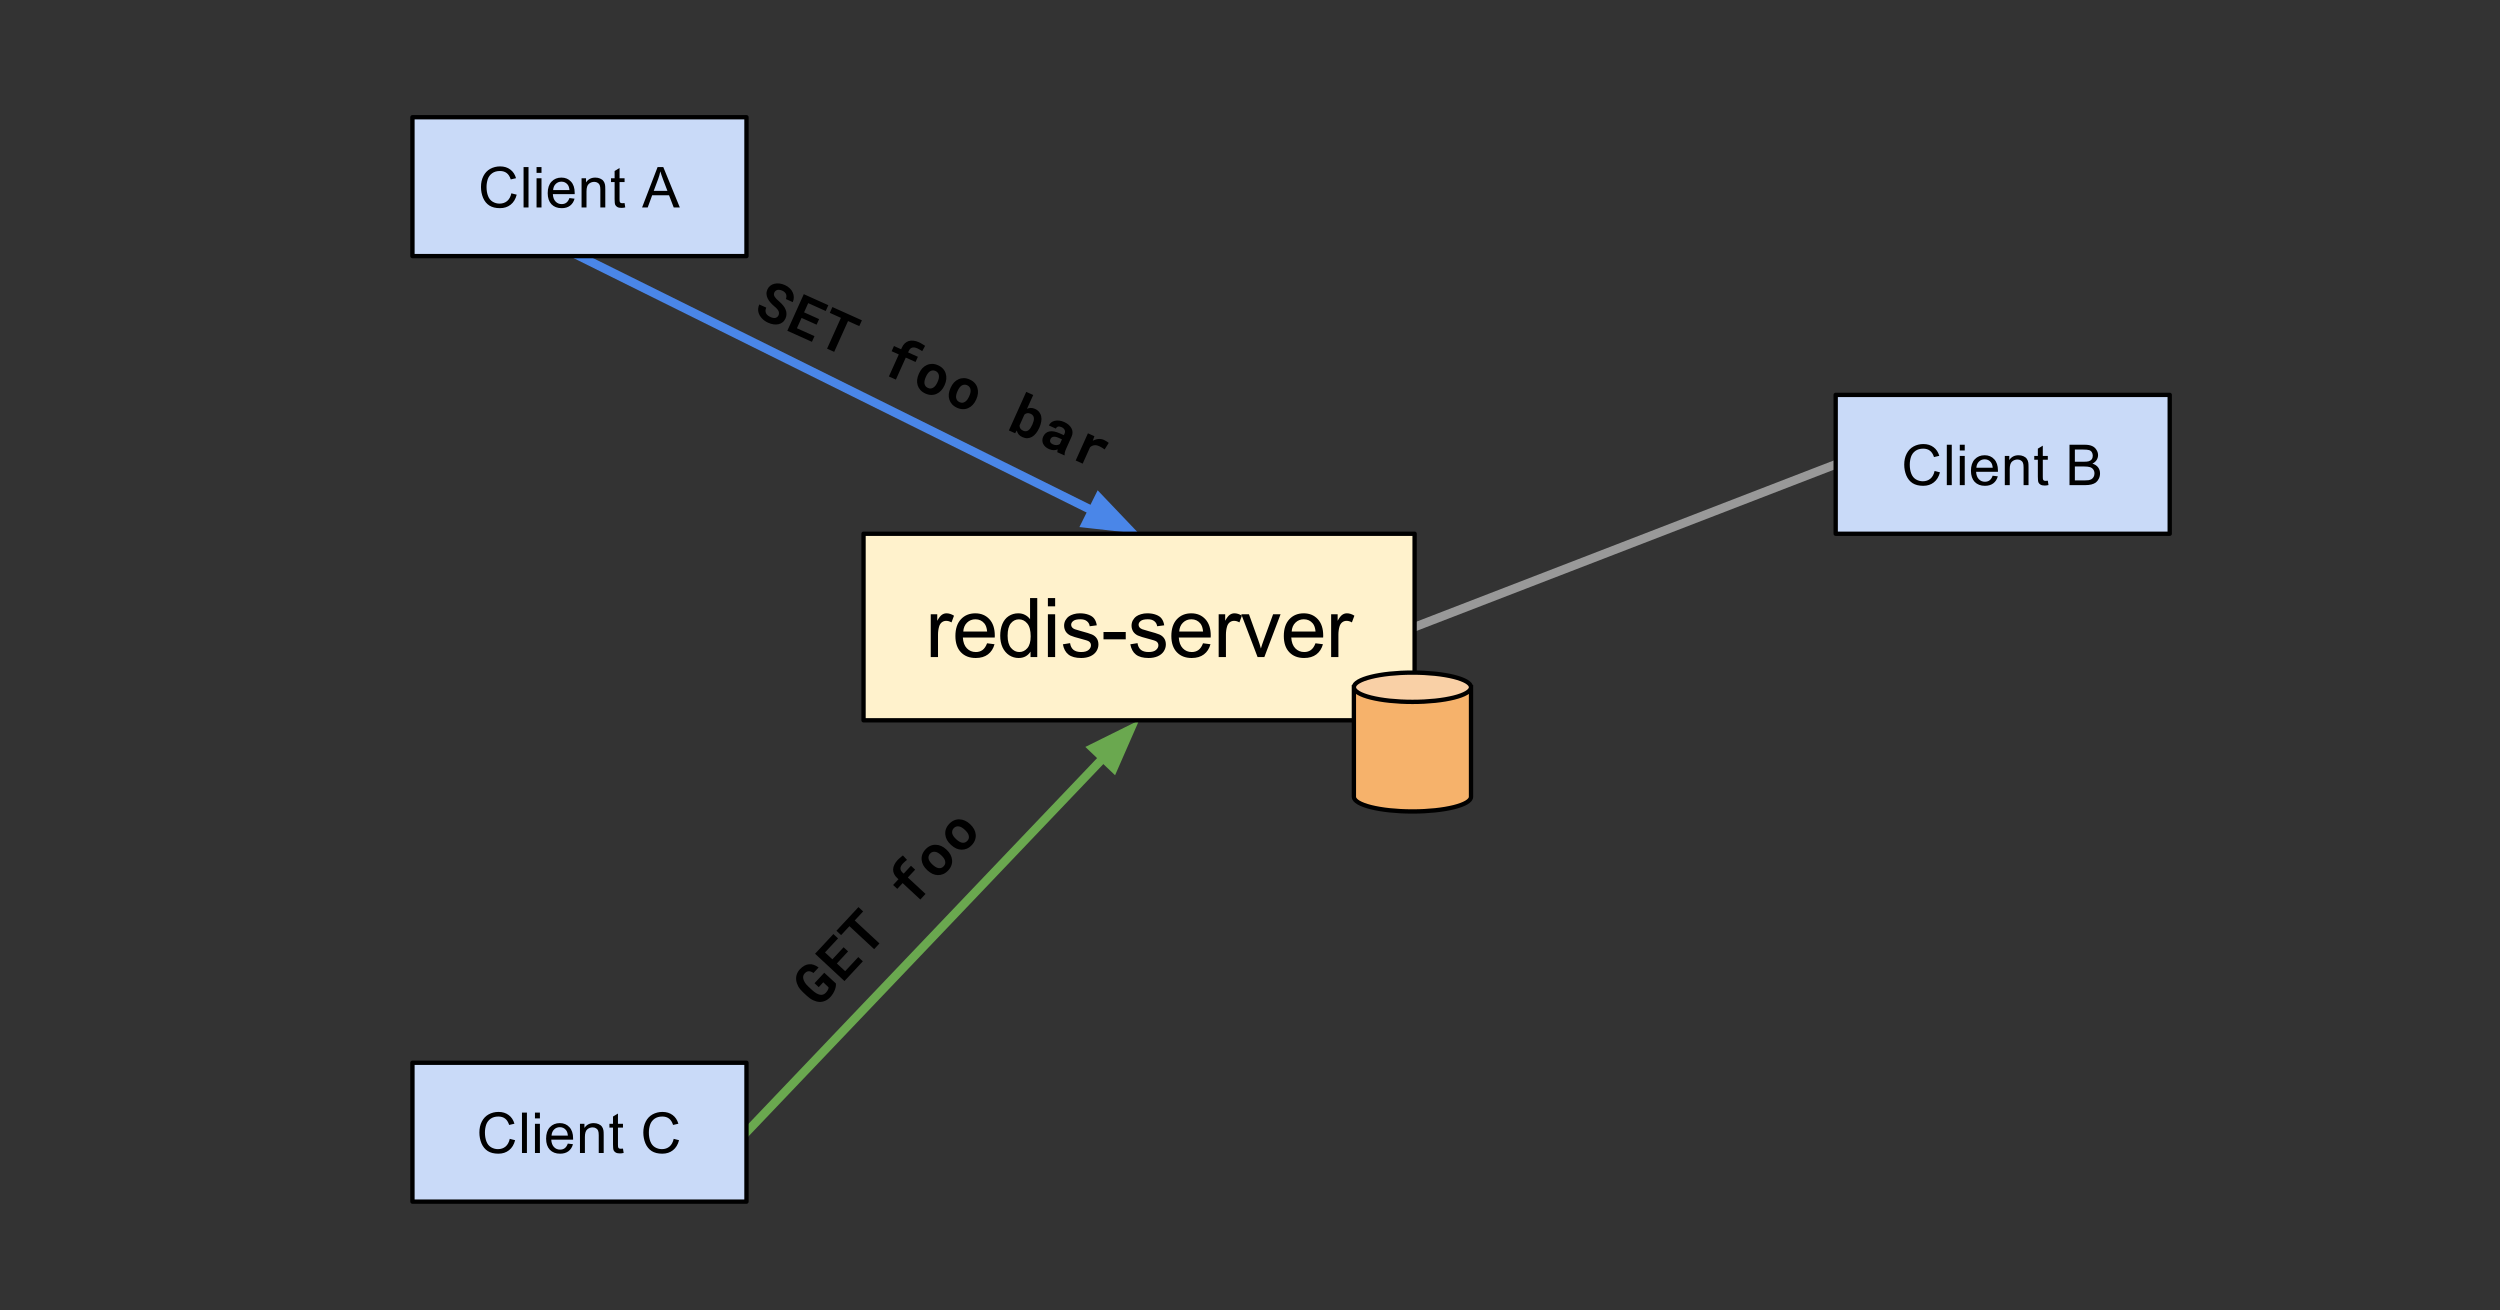 <svg fill="none" stroke-linecap="square" stroke-miterlimit="10" viewBox="0 0 576.121 301.966" xmlns="http://www.w3.org/2000/svg" xmlns:xlink="http://www.w3.org/1999/xlink"><rect x="0" y="0" width="576.121" height="301.966" fill="#333333" stroke="none"/><clipPath id="a"><path d="m0 0h576.121v301.966h-576.121z"/></clipPath><g clip-path="url(#a)"><path d="m0 0h576.121v301.966h-576.121z" fill="none"/><path d="m325.992 144.496 97.039-37.48" fill="none"/><path d="m325.992 144.496 97.039-37.48" fill-rule="evenodd" stroke="#999" stroke-linecap="butt" stroke-linejoin="round" stroke-width="2"/><path d="m262.496 123-128.976-63.969" fill="none"/><path d="m251.746 117.668-118.226-58.637" fill-rule="evenodd" stroke="#4a86e8" stroke-linecap="butt" stroke-linejoin="round" stroke-width="2"/><path d="m250.278 120.628 9.599 1.073-6.663-6.992z" fill="#4a86e8" fill-rule="evenodd" stroke="#4a86e8" stroke-linecap="butt" stroke-width="2"/><path d="m172.024 260.911 90.488-94.929" fill="none"/><g fill-rule="evenodd"><path d="m172.024 260.911 82.209-86.243" stroke="#6aa84f" stroke-linecap="butt" stroke-linejoin="round" stroke-width="2"/><path d="m256.623 176.947 3.871-8.849-8.654 4.29z" fill="#6aa84f" stroke="#6aa84f" stroke-linecap="butt" stroke-width="2"/><path d="m199 123h126.992v42.992h-126.992z" fill="#fff2cc"/><path d="m199 123h126.992v42.992h-126.992z" stroke="#000" stroke-linecap="butt" stroke-linejoin="round"/></g><path d="m214.489 151.416v-9.859h1.5v1.5q.578-1.047 1.062-1.375.484-.344 1.078-.344.844 0 1.719.547l-.578 1.547q-.609-.359-1.234-.359-.547 0-.984.328-.422.328-.609.906-.281.891-.281 1.953v5.156zm12.978-3.172 1.719.219q-.406 1.5-1.516 2.344-1.094.828-2.812.828-2.156 0-3.422-1.328-1.266-1.328-1.266-3.734 0-2.484 1.266-3.859 1.281-1.375 3.328-1.375 1.984 0 3.234 1.344 1.25 1.344 1.25 3.797 0 .141-.016.438h-7.344q.094 1.625.922 2.484.828.859 2.062.859.906 0 1.547-.469.656-.484 1.047-1.547zm-5.484-2.703h5.5q-.109-1.234-.625-1.859-.797-.969-2.078-.969-1.141 0-1.938.781-.781.766-.859 2.047zm15.501 5.875v-1.25q-.938 1.469-2.75 1.469-1.172 0-2.172-.641-.984-.656-1.531-1.812-.531-1.172-.531-2.688 0-1.469.484-2.672.5-1.203 1.469-1.844.984-.641 2.203-.641.891 0 1.578.375.703.375 1.141.984v-4.875h1.656v13.594zm-5.281-4.922q0 1.891.797 2.828.812.938 1.891.938 1.094 0 1.859-.891.766-.891.766-2.734 0-2.016-.781-2.953-.781-.953-1.922-.953-1.109 0-1.859.906-.75.906-.75 2.859zm9.282-6.766v-1.906h1.672v1.906zm0 11.688v-9.859h1.672v9.859zm3.457-2.938 1.656-.266q.141 1 .766 1.531.641.516 1.781.516 1.156 0 1.703-.469.562-.469.562-1.094 0-.562-.484-.891-.344-.219-1.703-.562-1.844-.469-2.562-.797-.703-.344-1.078-.938-.359-.609-.359-1.328 0-.656.297-1.219.312-.562.828-.938.391-.281 1.062-.484.672-.203 1.438-.203 1.172 0 2.047.344.875.328 1.281.906.422.562.578 1.516l-1.625.219q-.109-.75-.656-1.172-.531-.438-1.5-.438-1.156 0-1.641.391-.484.375-.484.875 0 .328.203.594.203.266.641.438.25.094 1.469.438 1.766.469 2.469.766.703.297 1.094.875.406.578.406 1.438 0 .828-.484 1.578-.484.734-1.406 1.141-.922.391-2.078.391-1.922 0-2.938-.797-1-.797-1.281-2.359zm9.359-1.141v-1.688h5.125v1.688zm6.181 1.141 1.656-.266q.141 1 .766 1.531.641.516 1.781.516 1.156 0 1.703-.469.562-.469.562-1.094 0-.562-.484-.891-.344-.219-1.703-.562-1.844-.469-2.562-.797-.703-.344-1.078-.938-.359-.609-.359-1.328 0-.656.297-1.219.312-.562.828-.938.391-.281 1.062-.484.672-.203 1.438-.203 1.172 0 2.047.344.875.328 1.281.906.422.562.578 1.516l-1.625.219q-.109-.75-.656-1.172-.531-.438-1.5-.438-1.156 0-1.641.391-.484.375-.484.875 0 .328.203.594.203.266.641.438.25.094 1.469.438 1.766.469 2.469.766.703.297 1.094.875.406.578.406 1.438 0 .828-.484 1.578-.484.734-1.406 1.141-.922.391-2.078.391-1.922 0-2.938-.797-1-.797-1.281-2.359zm16.75-.234 1.719.219q-.406 1.5-1.516 2.344-1.094.828-2.812.828-2.156 0-3.422-1.328-1.266-1.328-1.266-3.734 0-2.484 1.266-3.859 1.281-1.375 3.328-1.375 1.984 0 3.234 1.344 1.25 1.344 1.25 3.797 0 .141-.016.438h-7.344q.094 1.625.922 2.484.828.859 2.062.859.906 0 1.547-.469.656-.484 1.047-1.547zm-5.484-2.703h5.5q-.109-1.234-.625-1.859-.797-.969-2.078-.969-1.141 0-1.938.781-.781.766-.859 2.047zm9.094 5.875v-9.859h1.5v1.5q.578-1.047 1.062-1.375.484-.344 1.078-.344.844 0 1.719.547l-.578 1.547q-.609-.359-1.234-.359-.547 0-.984.328-.422.328-.609.906-.281.891-.281 1.953v5.156zm8.963 0-3.75-9.859h1.766l2.125 5.906q.344.953.625 1.984.219-.781.625-1.875l2.188-6.016h1.719l-3.734 9.859zm13.344-3.172 1.719.219q-.406 1.5-1.516 2.344-1.094.828-2.812.828-2.156 0-3.422-1.328-1.266-1.328-1.266-3.734 0-2.484 1.266-3.859 1.281-1.375 3.328-1.375 1.984 0 3.234 1.344 1.25 1.344 1.25 3.797 0 .141-.016.438h-7.344q.094 1.625.922 2.484.828.859 2.062.859.906 0 1.547-.469.656-.484 1.047-1.547zm-5.484-2.703h5.5q-.109-1.234-.625-1.859-.797-.969-2.078-.969-1.141 0-1.938.781-.781.766-.859 2.047zm9.094 5.875v-9.859h1.5v1.5q.578-1.047 1.062-1.375.484-.344 1.078-.344.844 0 1.719.547l-.578 1.547q-.609-.359-1.234-.359-.547 0-.984.328-.422.328-.609.906-.281.891-.281 1.953v5.156z" fill="#000"/><path d="m95.047 244.911h76.976v32h-76.976z" fill="#c9daf8" fill-rule="evenodd"/><path d="m95.047 244.911h76.976v32h-76.976z" fill-rule="evenodd" stroke="#000" stroke-linecap="butt" stroke-linejoin="round"/><path d="m117.474 262.445 1.234.312q-.391 1.516-1.406 2.312-1 .797-2.453.797-1.5 0-2.453-.609-.938-.609-1.438-1.766-.484-1.172-.484-2.5 0-1.453.562-2.531.562-1.094 1.578-1.656 1.031-.562 2.266-.562 1.391 0 2.344.719.953.703 1.328 2l-1.219.281q-.328-1.016-.938-1.469-.609-.469-1.547-.469-1.078 0-1.797.516-.719.516-1.016 1.375-.281.859-.281 1.781 0 1.188.344 2.078.344.891 1.062 1.328.734.438 1.594.438 1.031 0 1.75-.594.719-.609.969-1.781zm2.813 3.266v-9.312h1.141v9.312zm2.992-7.984v-1.328h1.141v1.328zm0 7.984v-6.734h1.141v6.734zm7.57-2.172 1.188.141q-.281 1.047-1.047 1.625-.75.562-1.922.562-1.484 0-2.359-.906-.859-.922-.859-2.562 0-1.703.875-2.641.891-.938 2.281-.938 1.359 0 2.203.922.859.922.859 2.578 0 .109 0 .312h-5.031q.062 1.109.625 1.703.562.594 1.406.594.641 0 1.078-.328.453-.344.703-1.062zm-3.75-1.844h3.766q-.078-.859-.438-1.281-.547-.656-1.406-.656-.797 0-1.328.531-.531.516-.594 1.406zm6.553 4.016v-6.734h1.031v.953q.734-1.109 2.141-1.109.609 0 1.109.219.516.219.766.578.266.344.359.844.062.312.062 1.109v4.141h-1.141v-4.094q0-.703-.141-1.047-.125-.344-.469-.547-.328-.219-.781-.219-.734 0-1.266.469-.531.453-.531 1.75v3.688zm9.912-1.016.156 1q-.484.109-.859.109-.625 0-.969-.203-.344-.203-.484-.516-.141-.328-.141-1.344v-3.891h-.828v-.875h.828v-1.672l1.141-.688v2.359h1.156v.875h-1.156v3.953q0 .484.062.625.062.141.188.219.141.078.391.078.203 0 .516-.031zm11.687-2.25 1.234.312q-.391 1.516-1.406 2.312-1 .797-2.453.797-1.5 0-2.453-.609-.938-.609-1.438-1.766-.484-1.172-.484-2.5 0-1.453.562-2.531.562-1.094 1.578-1.656 1.031-.562 2.266-.562 1.391 0 2.344.719.953.703 1.328 2l-1.219.281q-.328-1.016-.938-1.469-.609-.469-1.547-.469-1.078 0-1.797.516-.719.516-1.016 1.375-.281.859-.281 1.781 0 1.188.344 2.078.344.891 1.062 1.328.734.438 1.594.438 1.031 0 1.75-.594.719-.609.969-1.781z" fill="#000"/><path d="m423.031 91h76.976v32h-76.976z" fill="#c9daf8" fill-rule="evenodd"/><path d="m423.031 91h76.976v32h-76.976z" fill-rule="evenodd" stroke="#000" stroke-linecap="butt" stroke-linejoin="round"/><path d="m445.826 108.534 1.234.312q-.391 1.516-1.406 2.312-1 .797-2.453.797-1.5 0-2.453-.609-.938-.609-1.438-1.766-.484-1.172-.484-2.5 0-1.453.562-2.531.562-1.094 1.578-1.656 1.031-.562 2.266-.562 1.391 0 2.344.719.953.703 1.328 2l-1.219.281q-.328-1.016-.938-1.469-.609-.469-1.547-.469-1.078 0-1.797.516-.719.516-1.016 1.375-.281.859-.281 1.781 0 1.188.344 2.078.344.891 1.062 1.328.734.438 1.594.438 1.031 0 1.75-.594.719-.609.969-1.781zm2.813 3.266v-9.312h1.141v9.312zm2.992-7.984v-1.328h1.141v1.328zm0 7.984v-6.734h1.141v6.734zm7.57-2.172 1.188.141q-.281 1.047-1.047 1.625-.75.562-1.922.562-1.484 0-2.359-.906-.859-.922-.859-2.562 0-1.703.875-2.641.891-.938 2.281-.938 1.359 0 2.203.922.859.922.859 2.578 0 .109 0 .312h-5.031q.062 1.109.625 1.703.562.594 1.406.594.641 0 1.078-.328.453-.344.703-1.062zm-3.75-1.844h3.766q-.078-.859-.438-1.281-.547-.656-1.406-.656-.797 0-1.328.531-.531.516-.594 1.406zm6.553 4.016v-6.734h1.031v.953q.734-1.109 2.141-1.109.609 0 1.109.219.516.219.766.578.266.344.359.844.062.312.062 1.109v4.141h-1.141v-4.094q0-.703-.141-1.047-.125-.344-.469-.547-.328-.219-.781-.219-.734 0-1.266.469-.531.453-.531 1.75v3.688zm9.912-1.016.156 1q-.484.109-.859.109-.625 0-.969-.203-.344-.203-.484-.516-.141-.328-.141-1.344v-3.891h-.828v-.875h.828v-1.672l1.141-.688v2.359h1.156v.875h-1.156v3.953q0 .484.062.625.062.141.188.219.141.078.391.078.203 0 .516-.031zm5 1.016v-9.312h3.484q1.078 0 1.719.297.641.281 1 .875.375.578.375 1.219 0 .594-.328 1.125-.328.516-.969.844.844.25 1.297.844.453.594.453 1.406 0 .656-.281 1.219-.281.562-.688.875-.406.297-1.016.453-.609.156-1.5.156zm1.234-5.391h2.016q.812 0 1.172-.109.469-.141.703-.469.234-.328.234-.812 0-.469-.219-.812-.219-.359-.641-.484-.406-.125-1.406-.125h-1.859zm0 4.297h2.312q.594 0 .844-.047.422-.078.703-.25.281-.188.469-.516.188-.344.188-.797 0-.516-.266-.891-.266-.391-.75-.547-.469-.156-1.359-.156h-2.141z" fill="#000"/><path d="m95.047 27.016h76.976v32h-76.976z" fill="#c9daf8" fill-rule="evenodd"/><path d="m95.047 27.016h76.976v32h-76.976z" fill-rule="evenodd" stroke="#000" stroke-linecap="butt" stroke-linejoin="round"/><path d="m117.842 44.55 1.234.312q-.391 1.516-1.406 2.312-1 .797-2.453.797-1.5 0-2.453-.609-.938-.609-1.438-1.766-.484-1.172-.484-2.5 0-1.453.562-2.531.562-1.094 1.578-1.656 1.031-.562 2.266-.562 1.391 0 2.344.719.953.703 1.328 2l-1.219.281q-.328-1.016-.938-1.469-.609-.469-1.547-.469-1.078 0-1.797.516-.719.516-1.016 1.375-.281.859-.281 1.781 0 1.188.344 2.078.344.891 1.062 1.328.734.438 1.594.438 1.031 0 1.75-.594.719-.609.969-1.781zm2.813 3.266v-9.312h1.141v9.312zm2.992-7.984v-1.328h1.141v1.328zm0 7.984v-6.734h1.141v6.734zm7.57-2.172 1.188.141q-.281 1.047-1.047 1.625-.75.562-1.922.562-1.484 0-2.359-.906-.859-.922-.859-2.562 0-1.703.875-2.641.891-.938 2.281-.938 1.359 0 2.203.922.859.922.859 2.578 0 .109 0 .312h-5.031q.062 1.109.625 1.703.562.594 1.406.594.641 0 1.078-.328.453-.344.703-1.062zm-3.75-1.844h3.766q-.078-.859-.438-1.281-.547-.656-1.406-.656-.797 0-1.328.531-.531.516-.594 1.406zm6.553 4.016v-6.734h1.031v.953q.734-1.109 2.141-1.109.609 0 1.109.219.516.219.766.578.266.344.359.844.062.312.062 1.109v4.141h-1.141v-4.094q0-.703-.141-1.047-.125-.344-.469-.547-.328-.219-.781-.219-.734 0-1.266.469-.531.453-.531 1.75v3.688zm9.912-1.016.156 1q-.484.109-.859.109-.625 0-.969-.203-.344-.203-.484-.516-.141-.328-.141-1.344v-3.891h-.828v-.875h.828v-1.672l1.141-.688v2.359h1.156v.875h-1.156v3.953q0 .484.062.625.062.141.188.219.141.078.391.078.203 0 .516-.031zm4.031 1.016 3.578-9.312h1.312l3.812 9.312h-1.406l-1.078-2.812h-3.891l-1.031 2.812zm2.688-3.828h3.156l-.984-2.578q-.438-1.172-.656-1.922-.172.891-.5 1.781z" fill="#000"/><path d="m312 158.374c0 1.863 6.042 3.374 13.496 3.374 7.454 0 13.496-1.511 13.496-3.374v25.252c0 1.863-6.042 3.374-13.496 3.374-7.454 0-13.496-1.511-13.496-3.374z" fill="#f6b26b" fill-rule="evenodd"/><path d="m312 158.374c0-1.863 6.042-3.374 13.496-3.374 7.454 0 13.496 1.511 13.496 3.374 0 1.863-6.042 3.374-13.496 3.374-7.454 0-13.496-1.511-13.496-3.374z" fill="#f9d0a6" fill-rule="evenodd"/><path d="m338.992 158.374c0 1.863-6.042 3.374-13.496 3.374-7.454 0-13.496-1.511-13.496-3.374 0-1.863 6.042-3.374 13.496-3.374 7.454 0 13.496 1.511 13.496 3.374v25.252c0 1.863-6.042 3.374-13.496 3.374-7.454 0-13.496-1.511-13.496-3.374v-25.252" fill="none"/><path d="m338.992 158.374c0 1.863-6.042 3.374-13.496 3.374-7.454 0-13.496-1.511-13.496-3.374 0-1.863 6.042-3.374 13.496-3.374 7.454 0 13.496 1.511 13.496 3.374v25.252c0 1.863-6.042 3.374-13.496 3.374-7.454 0-13.496-1.511-13.496-3.374v-25.252" fill-rule="evenodd" stroke="#000" stroke-linecap="butt" stroke-linejoin="round"/><path d="m174.024 48.984 99.622 44.819-13.134 29.197-99.622-44.819z" fill="none"/><path d="m179.405 72.671q.103-.228.107-.466.018-.232-.09-.486-.108-.254-.358-.538-.235-.277-.626-.59-.485-.407-.881-.859-.396-.452-.64-.939-.244-.487-.279-1.017-.036-.53.208-1.072.237-.527.657-.852.427-.339.96-.459.54-.134 1.158-.061.618.073 1.26.361.655.295 1.107.738.472.435.697.965.245.521.247 1.088.016.573-.24 1.143l-1.582-.712q.114-.291.117-.564.023-.281-.071-.529-.094-.248-.32-.469-.212-.215-.568-.375-.328-.147-.623-.177-.274-.038-.524.021-.235.066-.41.227-.169.147-.271.375-.109.242-.085.493.031.237.188.496.164.245.42.514.27.276.632.576.493.427.869.888.39.467.578.962.209.488.202.999.014.503-.224 1.03-.25.556-.67.881-.406.331-.94.451-.534.12-1.146.033-.612-.087-1.253-.375-.399-.179-.766-.43-.367-.251-.667-.574-.286-.317-.503-.672-.197-.363-.304-.771-.087-.416-.049-.844.045-.442.256-.913l1.596.718q-.159.391-.167.713.006.328.137.61.151.274.412.494.267.206.638.373.328.147.602.185.289.044.517-.007.235-.066.404-.212.189-.155.286-.368zm8.779 2.151-3.463-1.558-1.07 2.38 4.047 1.821-.59 1.311-5.671-2.551 3.795-8.436 5.657 2.545-.603 1.339-4.033-1.814-.955 2.123 3.463 1.558-.577 1.282zm9.838.331-2.593-1.167-3.192 7.096-1.639-.737 3.192-7.096-2.565-1.154.603-1.339 6.797 3.058-.603 1.339zm6.822 11.602 2.282-5.073-1.653-.744.538-1.197 1.653.744.154-.342q.276-.613.672-1.0.417-.395.915-.548.518-.161 1.116-.081.604.066 1.245.355.199.09.378.187.179.098.337.203.179.098.351.209.172.112.359.23l-.67 1.223q-.209-.145-.481-.302-.252-.165-.622-.331-.755-.34-1.245-.166-.483.16-.746.744l-.154.342 2.251 1.013-.538 1.197-2.251-1.013-2.282 5.073-1.61-.724zm6.949-.712q.308-.684.749-1.171.462-.494 1.039-.749.583-.269 1.234-.267.65.001 1.363.322.712.321 1.145.806.447.492.619 1.101.192.601.129 1.275-.057.66-.365 1.344l-.058.128q-.308.684-.77 1.178-.462.494-1.039.749-.563.261-1.227.253-.65-.001-1.349-.315-.712-.321-1.159-.813-.432-.486-.625-1.086-.192-.601-.129-1.275.078-.668.385-1.352l.058-.128zm1.552.853q-.173.385-.262.773-.083.374-.041.701.056.333.242.606.192.258.563.425.356.16.663.127.327-.041.599-.227.286-.18.511-.49.231-.324.405-.709l.058-.128q.173-.385.256-.759.083-.374.027-.707-.041-.327-.234-.585-.172-.266-.542-.432-.356-.16-.683-.119-.321.027-.607.207-.272.186-.497.496-.225.31-.398.695l-.058.128zm5.742 2.429q.308-.684.749-1.171.462-.494 1.039-.749.583-.269 1.234-.267.65.001 1.363.322.712.321 1.145.806.447.492.619 1.101.192.601.129 1.275-.057.66-.365 1.344l-.058.128q-.308.684-.77 1.178-.462.494-1.039.749-.563.261-1.227.253-.65-.001-1.349-.315-.712-.321-1.159-.813-.432-.486-.625-1.086-.192-.601-.129-1.275.078-.668.385-1.352l.058-.128zm1.552.853q-.173.385-.262.773-.083.374-.041.701.056.333.242.606.192.258.563.425.356.16.663.127.327-.041.599-.227.286-.18.511-.49.231-.324.405-.709l.058-.128q.173-.385.256-.759.083-.374.027-.707-.041-.327-.234-.585-.172-.266-.542-.432-.356-.16-.683-.119-.321.027-.607.207-.272.186-.497.496-.225.31-.398.695l-.058.128zm18.834 8.473q-.314.698-.734 1.212-.405.52-.911.807-.485.279-1.05.316-.559.023-1.171-.253-.556-.25-.865-.629-.303-.393-.421-.892l-.387.631-1.439-.647 4-8.892 1.61.724-1.436 3.192q.418-.206.866-.21.468-.012.981.219.613.276.96.723.361.454.468 1.016.128.554.007 1.203-.106.655-.42 1.353l-.058.128zm-1.552-.853q.173-.385.27-.752.097-.368.07-.688-.027-.321-.205-.572-.172-.266-.528-.426-.442-.199-.81-.142-.354.063-.644.327l-1.122 2.494q-.005.392.182.699.202.313.658.519.356.16.648.12.306-.034.564-.226.258-.192.469-.509.211-.316.39-.715l.058-.128zm5.744 6.422q-.006-.14.016-.301.028-.176.076-.36-.192.085-.435.13-.229.051-.487.055-.238-.004-.52-.063-.282-.058-.581-.193-.47-.212-.826-.526-.335-.322-.525-.699-.17-.385-.173-.797.004-.427.183-.826.449-.997 1.419-1.212.985-.208 2.452.452l.898.404.167-.37q.199-.442.015-.833-.163-.399-.719-.649-.499-.224-.823-.113-.318.097-.478.453l-1.61-.724q.179-.399.511-.678.345-.273.809-.39.464-.117 1.019-.056.561.047 1.203.335.57.256.99.617.42.36.655.791.249.437.262.94.014.503-.23 1.044l-1.211 2.693q-.224.499-.315.852-.076.36-.071.653l-.045.1-1.624-.731zm-1.033-1.818q.242.109.482.148.239.039.435.024.216-.023.381-.086.186-.071.315-.167l.481-1.069-.826-.372q-.37-.167-.673-.217-.289-.044-.517.007-.229.051-.398.198-.155.153-.251.367-.147.328-.016.644.132.316.588.521zm11.782-1.021q.37.167.644.358.294.184.454.324l-.952 1.508q-.296-.219-.604-.409-.309-.19-.608-.325-.684-.308-1.219-.223-.514.077-.932.472l-1.692 3.762-1.61-.724 2.82-6.27 1.496.673-.39 1.058q.622-.354 1.284-.416.682-.07 1.309.212z" fill="#000"/><path d="m166.417 224.383 61.764-66.394 23.465 21.795-61.764 66.394z" fill="none"/><path d="m192.626 226.634q.032.264-.01.63-.042.366-.203.792-.151.414-.422.866-.26.441-.654.864-.532.572-1.175.85-.642.278-1.329.258-.687-.041-1.418-.379-.731-.338-1.441-.997l-.927-.861q-.71-.659-1.1-1.363-.38-.716-.461-1.409-.081-.693.128-1.331.22-.649.709-1.175.532-.572 1.075-.857.543-.285 1.083-.316.54-.053 1.078.149.549.19 1.084.601l-1.181 1.27q-.59-.421-1.076-.403-.487-.004-.966.51-.234.252-.31.586-.076.334.027.728.102.372.373.815.281.432.762.878l.927.861q.961.871 1.752 1.03.791.159 1.387-.482.149-.16.264-.33.115-.17.198-.328.071-.168.121-.314.039-.156.012-.266l-1.214-1.149-1.043 1.121-.973-.904 2.246-2.414 2.678 2.466zm2.815-7.385-2.586 2.78 1.912 1.776 3.022-3.249 1.053.978-4.236 4.553-6.777-6.295 4.225-4.542 1.076 1-3.012 3.238 1.706 1.584 2.586-2.78 1.03.957zm3.467-9.21-1.937 2.082 5.701 5.296-1.224 1.316-5.701-5.296-1.916 2.059-1.076-1 5.076-5.457 1.076 1zm13.18-2.744-4.076-3.786-1.235 1.327-.962-.893 1.235-1.327-.275-.255q-.492-.457-.732-.957-.24-.522-.226-1.042.013-.542.281-1.082.256-.551.735-1.066.149-.16.299-.298.15-.138.3-.254.15-.138.311-.266.161-.127.333-.266l.944 1.026q-.205.151-.44.359-.237.185-.513.483-.564.606-.556 1.125-.004.509.466.945l.275.255 1.682-1.808.962.893-1.682 1.808 4.076 3.786-1.203 1.293zm1.553-6.808q-.55-.51-.869-1.085-.32-.596-.376-1.224-.068-.639.142-1.254.21-.616.742-1.188.532-.572 1.131-.826.61-.265 1.241-.233.631.01 1.249.286.607.265 1.156.776l.103.096q.55.51.87 1.107.32.596.376 1.224.067.616-.154 1.243-.21.615-.731 1.176-.532.572-1.142.837-.599.254-1.23.244-.631-.01-1.249-.286-.608-.287-1.157-.798l-.103-.096zm1.306-1.197q.309.287.649.496.328.198.651.264.334.054.651-.035.306-.1.583-.397.266-.286.332-.587.066-.323-.023-.64-.078-.329-.3-.641-.233-.323-.542-.61l-.103-.096q-.309-.287-.637-.485-.328-.198-.662-.252-.323-.066-.629.034-.307.077-.584.375-.266.286-.332.609-.077.312.001.641.089.317.311.63.222.312.531.6l.103.096zm4.142-4.659q-.55-.51-.869-1.085-.32-.596-.376-1.224-.068-.639.142-1.254.21-.616.742-1.188.532-.572 1.131-.826.61-.265 1.241-.233.631.01 1.249.286.607.265 1.156.776l.103.096q.55.51.87 1.107.32.596.376 1.224.067.616-.154 1.243-.21.616-.731 1.176-.532.572-1.142.837-.599.254-1.23.244-.631-.01-1.249-.286-.608-.287-1.157-.798l-.103-.096zm1.306-1.197q.309.287.649.496.328.198.651.264.334.054.651-.035.306-.1.583-.397.266-.286.333-.587.066-.323-.023-.64-.078-.329-.3-.641-.233-.323-.542-.61l-.103-.096q-.309-.287-.637-.485-.328-.198-.662-.252-.323-.066-.629.034-.307.078-.584.375-.266.286-.332.609-.077.312.001.641.089.317.311.63.222.312.531.6l.103.096z" fill="#000"/></g></svg>